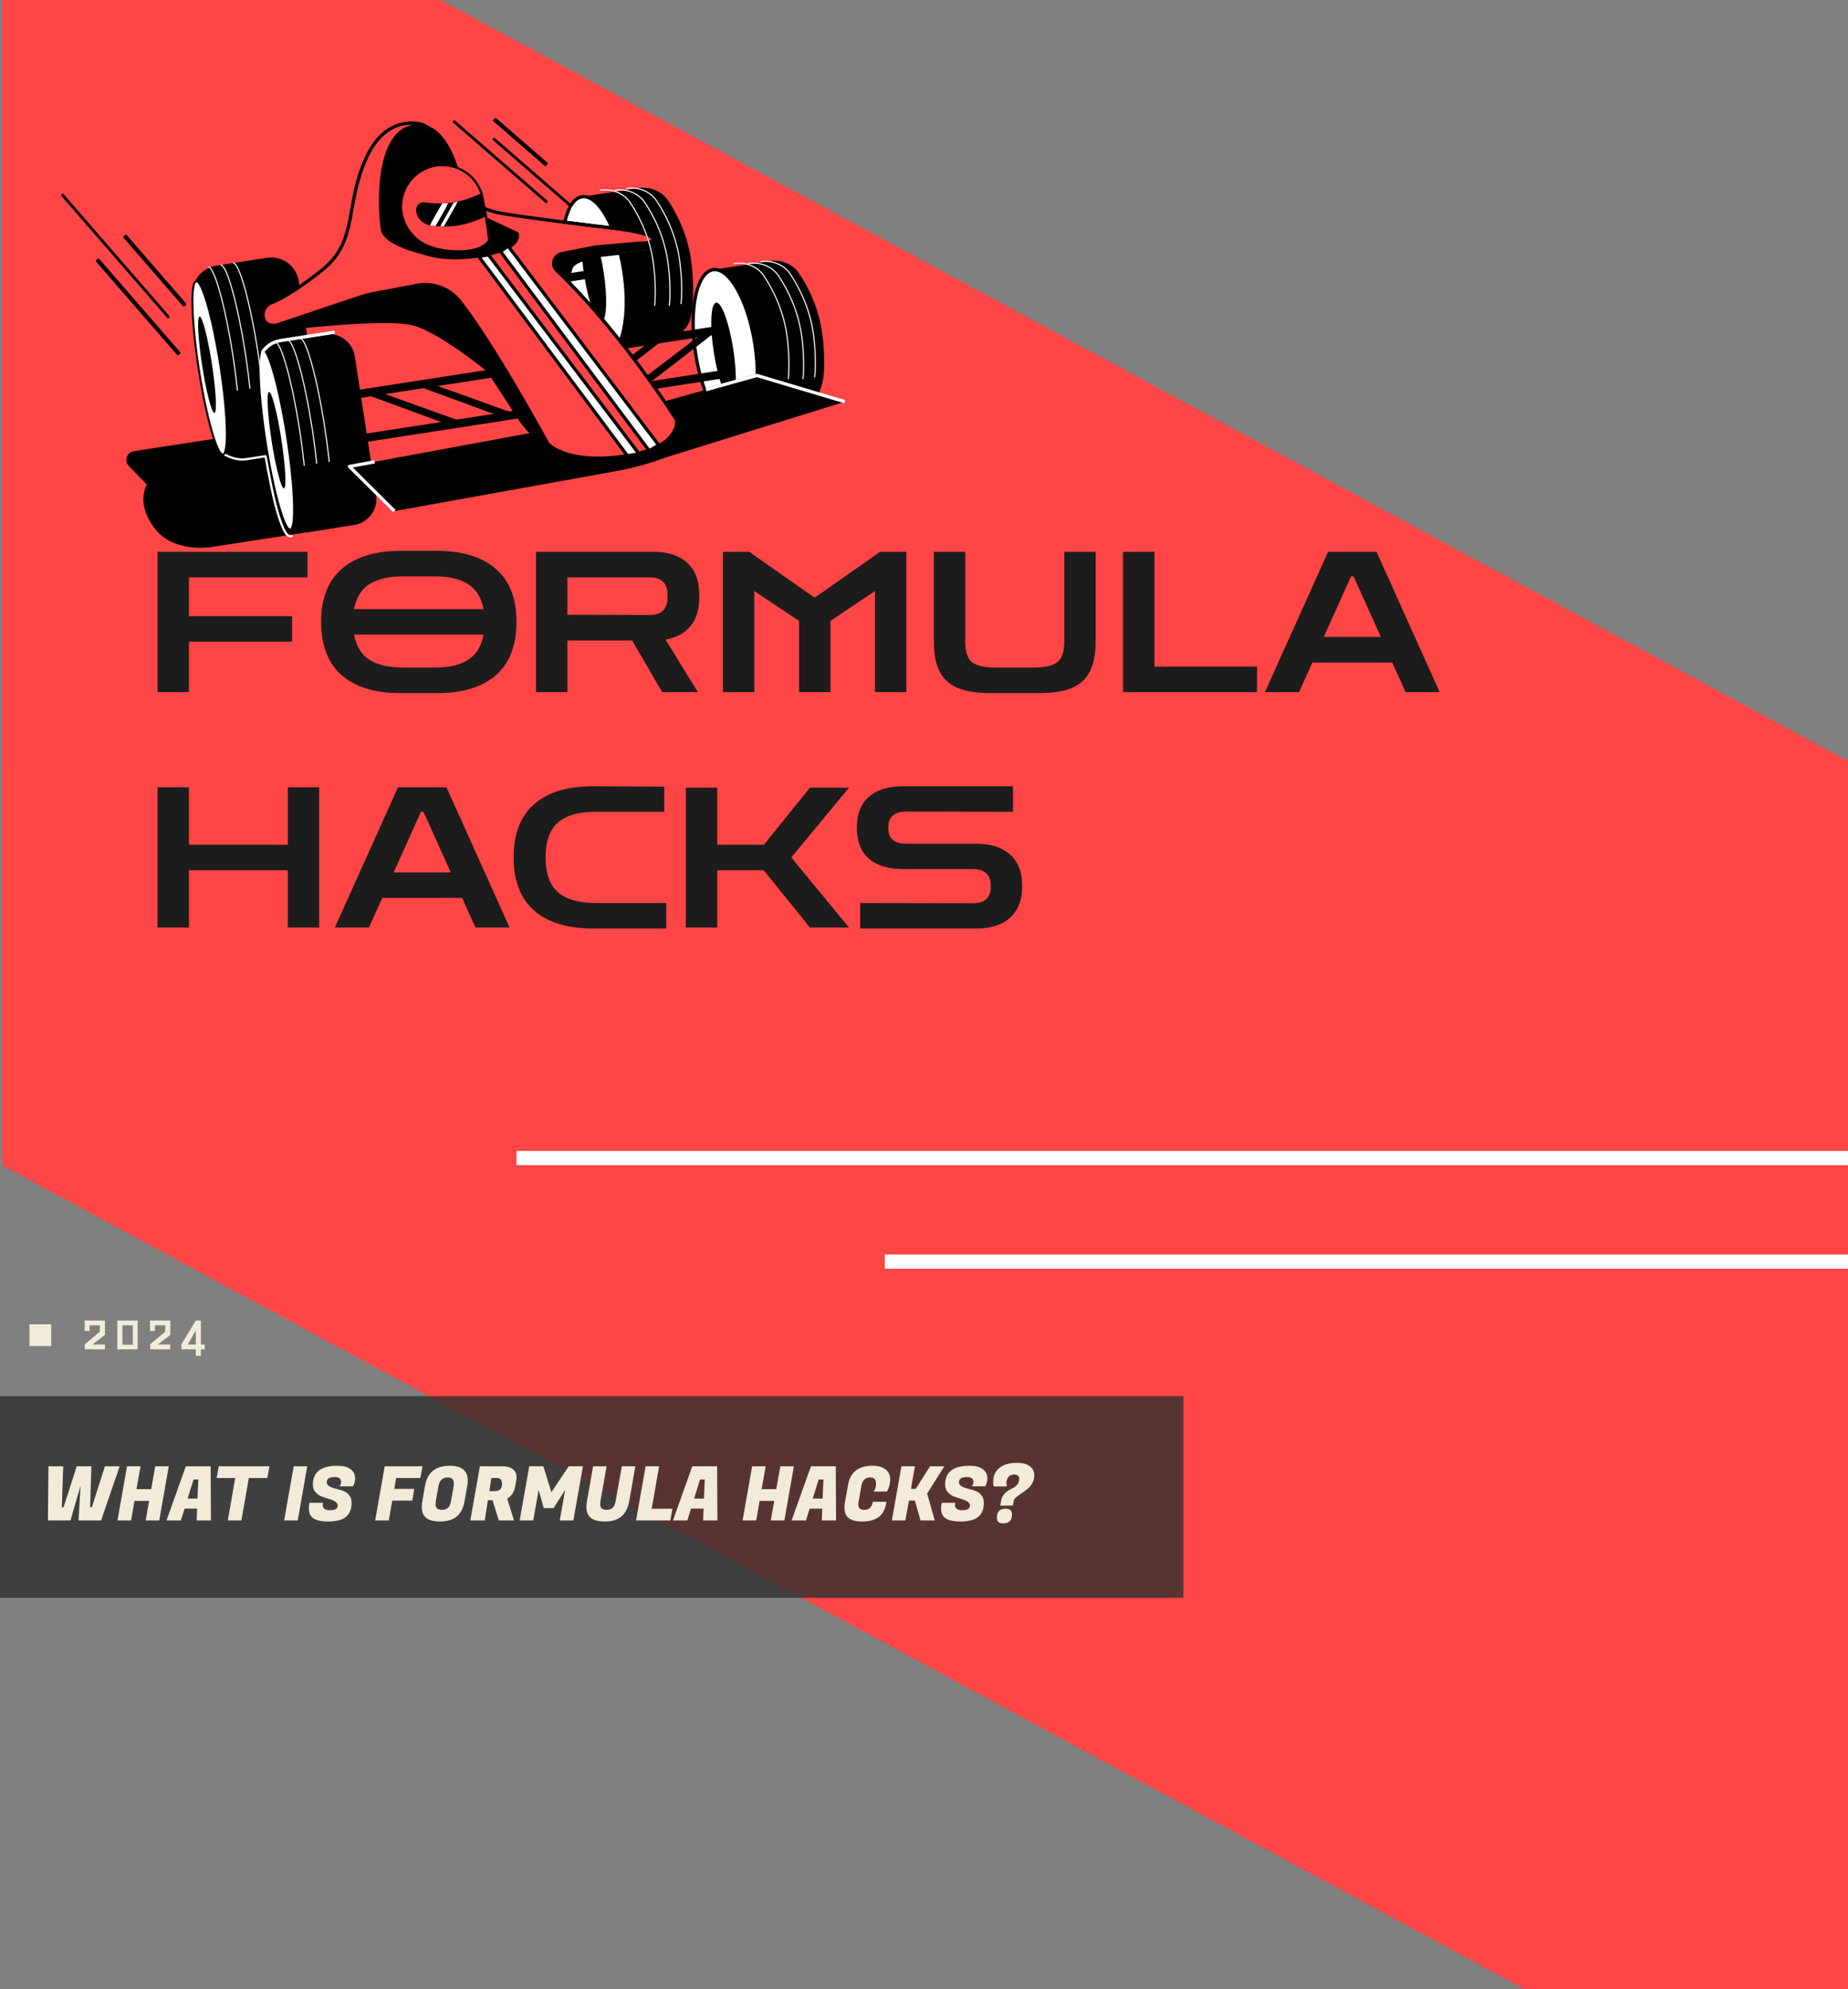 <svg width="100%" height="100%" viewBox="0 0 1696 1825" fill="none" xmlns="http://www.w3.org/2000/svg">
<rect x="0" y="0" width="1696" height="1825" fill="#808080" stroke="none"/>
<path d="M1697 698.89L299.175 -57H2V1065H1697V698.89Z" fill="#FF4545"/>
<path d="M2 1069.11L1399 1825H1696V703H2V1069.11Z" fill="#FF4545"/>
<rect width="13" height="1222" transform="matrix(0 -1 -1 0 1696 1069)" fill="white"/>
<rect width="13" height="884" transform="matrix(0 -1 -1 0 1696 1164)" fill="white"/>
<rect y="1281" width="1086" height="185" fill="#2F2F2F" fill-opacity="0.8"/>
<rect x="27" y="1215" width="20" height="20" fill="#F2EBD9"/>
<path d="M96.316 1233.61V1238L77.801 1237.94V1233.37L91.629 1221.83V1215.97H82.137V1221.18H77.684V1211.57H96.316V1224.82L84.773 1233.61H96.316ZM107.684 1238V1211.57H126.316V1238H107.684ZM121.863 1215.91L112.371 1215.97V1233.78H121.863V1215.91ZM156.316 1233.61V1238L137.801 1237.94V1233.37L151.629 1221.83V1215.97H142.137V1221.18H137.684V1211.57H156.316V1224.82L144.773 1233.61H156.316ZM179.695 1233.61V1220.77L172.254 1233.61H179.695ZM184.383 1243.98H179.695V1238L166.512 1237.94V1233.37L179.695 1211.57H184.383V1233.61H187.957V1238H184.383V1243.98Z" fill="#F2EBD9"/>
<path d="M83.866 1345.32L82.693 1382.92H84.28L96.286 1345.32H109.81L92.767 1395H72.067L73.93 1363.19L64.684 1395H43.984L44.467 1345.32H57.991L56.749 1382.92H58.336L70.411 1345.32H83.866ZM154.867 1345.32L146.173 1395H133.684L136.858 1377.06H123.403L120.298 1395H107.809L116.572 1345.32H128.992L125.266 1366.3H138.721L142.447 1345.32H154.867ZM180.484 1395L180.898 1384.17H169.375L165.994 1395H152.815L170.548 1345.32H193.318L193.594 1395H180.484ZM177.655 1357.39L172.204 1374.92H181.243L182.002 1357.39H177.655ZM245.344 1356.08H228.37L221.539 1395H209.05L215.881 1356.08H198.838L200.77 1345.32H247.276L245.344 1356.08ZM281.951 1345.32L273.257 1395H260.768L269.531 1345.32H281.951ZM296.183 1380.85C296.183 1384.03 298.46 1385.62 303.014 1385.62C307.614 1385.62 309.914 1384.19 309.914 1381.34C309.914 1379.82 309.132 1378.58 307.568 1377.61C306.004 1376.65 304.095 1375.84 301.841 1375.2C299.633 1374.55 297.402 1373.82 295.148 1372.99C292.94 1372.11 291.054 1370.78 289.49 1368.99C287.926 1367.15 287.144 1364.87 287.144 1362.16C287.144 1350.61 294.573 1344.84 309.431 1344.84C314.859 1344.84 318.953 1345.87 321.713 1347.94C324.519 1349.97 325.922 1352.79 325.922 1356.43C325.922 1357.76 325.738 1359.05 325.37 1360.29C325.048 1361.49 324.703 1362.34 324.335 1362.85L323.783 1363.67H311.57C312.582 1362.62 313.088 1361.28 313.088 1359.67C313.088 1356.68 311.133 1355.19 307.223 1355.19C302.301 1355.19 299.84 1356.75 299.84 1359.88C299.84 1361.44 300.622 1362.68 302.186 1363.6C303.75 1364.52 305.636 1365.26 307.844 1365.81C310.098 1366.32 312.352 1366.96 314.606 1367.74C316.86 1368.53 318.769 1369.84 320.333 1371.68C321.897 1373.47 322.679 1375.82 322.679 1378.72C322.679 1384.56 320.931 1388.9 317.435 1391.76C313.939 1394.56 308.557 1395.97 301.289 1395.97C294.021 1395.97 289.053 1394.68 286.385 1392.1C284.407 1390.17 283.418 1387.5 283.418 1384.1C283.418 1382.81 283.556 1381.41 283.832 1379.89L284.039 1378.78H296.459L296.321 1379.61C296.229 1380.07 296.183 1380.49 296.183 1380.85ZM378.339 1376.78H359.985L356.811 1395H344.322L353.085 1345.32H387.723L385.791 1356.08H363.573L361.848 1366.02H380.202L378.339 1376.78ZM412.671 1344.84C423.757 1344.84 429.3 1349.37 429.3 1358.43C429.3 1359.95 429.139 1361.58 428.817 1363.33L426.402 1377.13C425.298 1383.52 422.906 1388.26 419.226 1391.34C415.546 1394.42 410.371 1395.97 403.701 1395.97C397.031 1395.97 392.385 1394.42 389.763 1391.34C387.969 1389.23 387.072 1386.31 387.072 1382.58C387.072 1380.92 387.256 1379.11 387.624 1377.13L390.039 1363.33C392.201 1351 399.745 1344.84 412.671 1344.84ZM405.564 1385.27C407.864 1385.27 409.704 1384.67 411.084 1383.48C412.464 1382.28 413.43 1380.07 413.982 1376.85L416.328 1363.6C416.466 1362.68 416.535 1361.86 416.535 1361.12C416.535 1357.39 414.649 1355.53 410.877 1355.53C406.139 1355.62 403.31 1358.31 402.39 1363.6L400.044 1376.85C399.86 1378 399.768 1379.2 399.768 1380.44C399.768 1383.66 401.7 1385.27 405.564 1385.27ZM460.423 1345.32C465.667 1345.32 469.393 1346.47 471.601 1348.77C473.257 1350.52 474.085 1352.73 474.085 1355.39C474.085 1356.31 473.993 1357.28 473.809 1358.29L472.843 1363.67C472.291 1366.66 471.325 1369.08 469.945 1370.92C468.611 1372.76 467.116 1374.07 465.46 1374.85L471.739 1395H457.801L452.005 1376.44H447.727L444.898 1395H431.65L440.413 1345.32H460.423ZM456.076 1356.08H450.901L449.107 1368.09H453.937C456.375 1368.09 458.123 1367.51 459.181 1366.36C460.239 1365.17 460.768 1363.6 460.768 1361.67C460.768 1357.95 459.204 1356.08 456.076 1356.08ZM498.667 1345.32L506.05 1369.12L521.92 1345.32H534.961L526.198 1395H513.709L518.677 1366.99L508.051 1383.68H499.012L494.32 1366.99L489.352 1395H476.932L485.695 1345.32H498.667ZM570.25 1391.41C566.616 1394.45 561.464 1395.97 554.794 1395.97C548.124 1395.97 543.501 1394.42 540.925 1391.34C539.085 1389.23 538.165 1386.31 538.165 1382.58C538.165 1380.92 538.349 1379.11 538.717 1377.13L544.306 1345.32H556.726L551.137 1376.85C550.953 1378 550.861 1379.2 550.861 1380.44C550.861 1383.66 552.793 1385.27 556.657 1385.27C558.957 1385.27 560.797 1384.67 562.177 1383.48C563.557 1382.28 564.523 1380.07 565.075 1376.85L570.664 1345.32H583.084L577.495 1377.13C576.345 1383.57 573.93 1388.33 570.25 1391.41ZM615.197 1395H583.733L592.496 1345.32H604.916L598.085 1384.24H617.129L615.197 1395ZM645.291 1395L645.705 1384.17H634.182L630.801 1395H617.622L635.355 1345.32H658.125L658.401 1395H645.291ZM642.462 1357.39L637.011 1374.92H646.05L646.809 1357.39H642.462ZM728.564 1345.32L719.87 1395H707.381L710.555 1377.06H697.1L693.995 1395H681.506L690.269 1345.32H702.689L698.963 1366.3H712.418L716.144 1345.32H728.564ZM754.181 1395L754.595 1384.17H743.072L739.691 1395H726.512L744.245 1345.32H767.015L767.291 1395H754.181ZM751.352 1357.39L745.901 1374.92H754.94L755.699 1357.39H751.352ZM791.277 1395.97C784.699 1395.97 780.145 1394.54 777.615 1391.69C775.867 1389.66 774.993 1386.83 774.993 1383.2C774.993 1381.64 775.154 1379.96 775.476 1378.16L778.305 1362.29C780.375 1350.66 787.85 1344.84 800.73 1344.84C806.066 1344.84 810.114 1345.99 812.874 1348.29C815.634 1350.54 817.014 1353.65 817.014 1357.6C817.014 1359.44 816.738 1361.28 816.186 1363.12C815.68 1364.92 815.174 1366.25 814.668 1367.12L813.909 1368.5H801.696C803.214 1366.76 803.973 1364.27 803.973 1361.05C803.973 1359.35 803.536 1358.02 802.662 1357.05C801.788 1356.04 800.5 1355.53 798.798 1355.53C794.152 1355.53 791.392 1358.11 790.518 1363.26L788.103 1377.2C787.873 1378.39 787.758 1379.57 787.758 1380.72C787.758 1383.75 789.575 1385.27 793.209 1385.27C797.579 1385.27 800.201 1382.81 801.075 1377.89H813.495L813.15 1379.89C811.31 1390.61 804.019 1395.97 791.277 1395.97ZM866.657 1345.32L850.856 1370.37L857.894 1395H844.784L839.609 1376.78H834.158L830.915 1395H818.495L827.258 1345.32H839.678L836.021 1366.02H840.437L853.547 1345.32H866.657ZM876.416 1380.85C876.416 1384.03 878.693 1385.62 883.247 1385.62C887.847 1385.62 890.147 1384.19 890.147 1381.34C890.147 1379.82 889.365 1378.58 887.801 1377.61C886.237 1376.65 884.328 1375.84 882.074 1375.2C879.866 1374.55 877.635 1373.82 875.381 1372.99C873.173 1372.11 871.287 1370.78 869.723 1368.99C868.159 1367.15 867.377 1364.87 867.377 1362.16C867.377 1350.61 874.806 1344.84 889.664 1344.84C895.092 1344.84 899.186 1345.87 901.946 1347.94C904.752 1349.97 906.155 1352.79 906.155 1356.43C906.155 1357.76 905.971 1359.05 905.603 1360.29C905.281 1361.49 904.936 1362.34 904.568 1362.85L904.016 1363.67H891.803C892.815 1362.62 893.321 1361.28 893.321 1359.67C893.321 1356.68 891.366 1355.19 887.456 1355.19C882.534 1355.19 880.073 1356.75 880.073 1359.88C880.073 1361.44 880.855 1362.68 882.419 1363.6C883.983 1364.52 885.869 1365.26 888.077 1365.81C890.331 1366.32 892.585 1366.96 894.839 1367.74C897.093 1368.53 899.002 1369.84 900.566 1371.68C902.13 1373.47 902.912 1375.82 902.912 1378.72C902.912 1384.56 901.164 1388.9 897.668 1391.76C894.172 1394.56 888.79 1395.97 881.522 1395.97C874.254 1395.97 869.286 1394.68 866.618 1392.1C864.64 1390.17 863.651 1387.5 863.651 1384.1C863.651 1382.81 863.789 1381.41 864.065 1379.89L864.272 1378.78H876.692L876.554 1379.61C876.462 1380.07 876.416 1380.49 876.416 1380.85ZM923.642 1360.91C923.642 1361.97 923.803 1362.94 924.125 1363.81H911.912C911.636 1362.71 911.498 1361.28 911.498 1359.53C911.498 1354.2 913.361 1349.99 917.087 1346.91C920.813 1343.78 926.149 1342.21 933.095 1342.21C938.569 1342.21 942.617 1343.25 945.239 1345.32C947.907 1347.34 949.241 1350.15 949.241 1353.74C949.241 1356.27 948.62 1358.61 947.378 1360.78C946.182 1362.94 944.687 1364.73 942.893 1366.16C941.099 1367.58 939.305 1368.89 937.511 1370.09C935.717 1371.29 934.13 1372.46 932.75 1373.61C931.37 1374.76 930.588 1375.86 930.404 1376.92L929.576 1381.41H917.984L918.743 1376.92C919.157 1374.67 920.008 1372.76 921.296 1371.19C922.584 1369.58 923.987 1368.37 925.505 1367.54C927.069 1366.66 928.61 1365.81 930.128 1364.98C933.624 1363.05 935.372 1360.27 935.372 1356.64C935.372 1354.15 933.762 1352.91 930.542 1352.91C928.334 1352.91 926.632 1353.65 925.436 1355.12C924.24 1356.54 923.642 1358.48 923.642 1360.91ZM914.879 1392.72C914.879 1389.78 915.523 1387.64 916.811 1386.31C918.145 1384.93 920.192 1384.24 922.952 1384.24C926.816 1384.24 928.748 1385.94 928.748 1389.34C928.748 1392.24 928.081 1394.36 926.747 1395.69C925.459 1397.02 923.412 1397.69 920.606 1397.69C916.788 1397.69 914.879 1396.04 914.879 1392.72Z" fill="#F2EBD9"/>
<path d="M144.6 635V506.3H282.12V529.7H173.4V565.34H268.08V588.74H173.4V635H144.6ZM366.904 635.9C343.984 635.9 326.224 630.44 313.624 619.52C301.024 608.48 294.724 592.16 294.724 570.56C294.724 549.08 301.024 532.88 313.624 521.96C326.224 510.92 344.404 505.4 368.164 505.4H400.564C424.324 505.4 442.504 510.92 455.104 521.96C467.704 532.88 474.004 549.08 474.004 570.56C474.004 592.16 467.704 608.48 455.104 619.52C442.504 630.44 424.624 635.9 401.464 635.9H366.904ZM370.144 528.8C356.824 528.8 346.444 531.2 339.004 536C331.564 540.8 326.884 548.42 324.964 558.86H443.764C441.844 548.42 437.164 540.8 429.724 536C422.284 531.2 411.904 528.8 398.584 528.8H370.144ZM370.684 612.5H398.584C412.024 612.5 422.404 610.1 429.724 605.3C437.164 600.5 441.844 592.82 443.764 582.26H324.964C326.884 592.82 331.564 600.5 339.004 605.3C346.444 610.1 357.004 612.5 370.684 612.5ZM491.944 635V506.3H599.764C613.084 506.3 623.404 509.66 630.724 516.38C638.164 523.1 641.884 533.3 641.884 546.98C641.884 558.62 639.184 567.74 633.784 574.34C628.384 580.94 620.704 585.08 610.744 586.76L640.444 635H607.684L580.144 587.66H520.744V635H491.944ZM596.344 529.7H520.744V564.08L596.344 564.26C601.624 564.26 605.644 562.94 608.404 560.3C611.284 557.66 612.724 553.22 612.724 546.98C612.724 540.62 611.284 536.18 608.404 533.66C605.644 531.02 601.624 529.7 596.344 529.7ZM663.506 635V506.3H687.626L747.206 548.06H748.106L807.686 506.3H831.806V635H803.006V542.3L762.146 569.66V635H733.346V569.66L692.306 542.3V635H663.506ZM909.061 635.9C895.981 635.9 885.661 634.22 878.101 630.86C870.541 627.38 865.141 622.16 861.901 615.2C858.661 608.24 857.041 599.48 857.041 588.92V506.3H885.841V588.92C885.841 598.04 887.941 604.28 892.141 607.64C896.461 610.88 903.721 612.5 913.921 612.5H948.661C958.861 612.5 966.061 610.88 970.261 607.64C974.581 604.28 976.741 598.04 976.741 588.92V506.3H1005.54V588.92C1005.54 599.48 1003.92 608.24 1000.68 615.2C997.441 622.16 992.041 627.38 984.481 630.86C976.921 634.22 966.601 635.9 953.521 635.9H909.061ZM1030.71 635V506.3H1059.51V611.6H1153.65V635H1030.71ZM1160.89 635L1218.85 506.3H1263.31L1321.27 635H1289.95L1277.71 607.82H1204.45L1192.21 635H1160.89ZM1214.89 584.42H1267.27L1242.25 528.8H1239.91L1214.89 584.42ZM144.6 851V722.3H173.4V775.04H264.12V722.3H292.92V851H264.12V798.44H173.4V851H144.6ZM307.296 851L365.256 722.3H409.716L467.676 851H436.356L424.116 823.82H350.856L338.616 851H307.296ZM361.296 800.42H413.676L388.656 744.8H386.316L361.296 800.42ZM544.824 851.9C521.064 851.9 502.884 846.44 490.284 835.52C477.684 824.48 471.384 808.16 471.384 786.56C471.384 765.08 477.684 748.82 490.284 737.78C502.884 726.74 521.064 721.28 544.824 721.4L609.624 721.76V744.8H546.804C531.204 744.8 519.624 748.1 512.064 754.7C504.504 761.3 500.724 771.92 500.724 786.56C500.724 801.2 504.504 811.88 512.064 818.6C519.624 825.2 531.204 828.5 546.804 828.5H611.424V851.9H544.824ZM629.405 851V722.66H658.205V775.04H701.045L743.345 722.66H779.165L726.245 786.74L779.165 851H743.345L700.865 798.44H658.205V851H629.405ZM789.444 851.9V828.5L892.944 828.68C898.224 828.68 902.244 827.48 905.004 825.08C907.884 822.56 909.324 818.54 909.324 813.02C909.324 807.5 907.884 803.54 905.004 801.14C902.244 798.62 898.224 797.36 892.944 797.36H828.504C815.184 797.36 804.804 794.18 797.364 787.82C790.044 781.34 786.384 771.86 786.384 759.38C786.384 746.9 790.044 737.48 797.364 731.12C804.804 724.64 815.184 721.4 828.504 721.4H929.664V744.8L831.564 744.62C826.404 744.62 822.384 745.82 819.504 748.22C816.624 750.5 815.184 754.22 815.184 759.38C815.184 764.54 816.624 768.32 819.504 770.72C822.384 773 826.404 774.14 831.564 774.14H896.004C909.324 774.14 919.644 777.44 926.964 784.04C934.404 790.52 938.124 800.18 938.124 813.02C938.124 825.74 934.404 835.4 926.964 842C919.644 848.6 909.324 851.9 896.004 851.9H789.444Z" fill="#1C1C1C"/>
<g clip-path="url(#clip0_1200_1185)">
<path d="M317.18 454.34L264.47 392.106L122.773 414.001C116.337 414.995 113.704 422.847 118.246 427.518L134.745 444.491C131.282 451.369 127.491 465.945 142.166 485.097C157.262 504.809 185.325 502.819 190.859 502.211L191.016 502.372L305.875 484.624C320.186 482.413 326.543 465.384 317.188 454.338L317.18 454.34Z" fill="black"/>
<path d="M636.98 312.977C633.646 278.497 640.458 250.821 653.523 247.682C653.802 247.603 654.094 247.55 654.378 247.506C663.614 246.078 673.673 257.113 681.489 275.154C686.404 286.462 690.428 300.519 692.819 315.993C694.362 325.979 695.074 335.608 695.051 344.478L646.832 357.953C643.246 348.107 640.31 336.696 638.41 324.401C638.146 322.695 637.91 320.993 637.694 319.307" fill="white"/>
<path d="M636.98 312.977C633.646 278.497 640.458 250.821 653.523 247.682C653.802 247.603 654.094 247.55 654.378 247.506C663.614 246.078 673.673 257.113 681.489 275.154C686.404 286.462 690.428 300.519 692.819 315.993C694.362 325.979 695.074 335.608 695.051 344.478L646.832 357.953C643.246 348.107 640.31 336.696 638.41 324.401C638.146 322.695 637.91 320.993 637.694 319.307" stroke="black" stroke-width="3" stroke-miterlimit="10"/>
<path d="M670.863 366.07C675.802 365.307 676.748 344.895 672.975 320.48C669.203 296.065 662.14 276.891 657.201 277.654C652.262 278.417 651.316 298.828 655.089 323.244C658.861 347.659 665.924 366.833 670.863 366.07Z" fill="black"/>
<path d="M244.467 418.451L225.753 421.342C218.499 422.463 210.162 419.72 204.502 415.919" stroke="white" stroke-width="2" stroke-miterlimit="10"/>
<path d="M340.648 424.328L321.335 427.904L344.795 451.167L345.227 453.958C347.276 467.218 338.185 479.632 324.916 481.682L284.559 487.918C271.3 489.967 258.885 480.876 256.837 467.616L237.22 340.661C235.169 327.393 244.26 314.979 257.52 312.93L297.877 306.694C311.145 304.644 323.56 313.735 325.61 327.003L340.648 424.328Z" fill="black"/>
<path d="M265.097 296.03C264.478 296.134 263.922 296.132 263.413 296.034C260.289 297.055 257.204 297.929 253.942 298.054C253.517 298.269 253.072 298.417 252.623 298.478C251.025 298.699 249.651 298.487 248.132 298.016C248.095 298.004 248.056 297.984 248.019 297.972C247.46 298.006 246.885 297.997 246.308 297.919C243.522 297.529 241.363 295.375 240.858 292.621C240.405 291.8 240.168 290.84 240.219 289.853C240.232 289.595 240.282 289.349 240.314 289.097C239.971 288.189 239.953 287.106 240.434 285.938C243.302 278.923 250.221 276.195 256.497 272.914C259.011 271.6 261.529 270.311 264.068 269.045C267.456 266.651 270.956 264.523 274.966 263.241L274.129 257.822C271.98 243.916 258.969 234.388 245.063 236.537L198.304 243.762C184.398 245.91 174.87 258.921 177.019 272.827L196.278 397.465C198.427 411.371 211.438 420.899 225.344 418.75L272.102 411.525C286.008 409.376 295.536 396.365 293.387 382.459L279.297 291.269C278.909 291.673 278.445 291.983 277.889 292.148C273.616 293.443 269.511 295.251 265.097 296.03Z" fill="black"/>
<path d="M573.769 318.836L570.359 314.467C571.512 315.93 572.645 317.387 573.769 318.836Z" stroke="#ED2424" stroke-width="1.02" stroke-miterlimit="10"/>
<path d="M601.072 355.823L597.473 350.743C598.721 352.482 599.919 354.184 601.072 355.823Z" stroke="#ED2424" stroke-width="1.02" stroke-miterlimit="10"/>
<path d="M471.127 377.958L475.047 377.352L475.898 382.858L474.433 383.084C474.239 382.796 474.052 382.499 473.856 382.203C472.996 380.862 472.08 379.443 471.127 377.958Z" stroke="#ED2424" stroke-width="1.02" stroke-miterlimit="10"/>
<path d="M395.137 118.242C404.255 123.017 410.848 133.484 415.575 145.068C415.575 145.068 415.591 145.11 415.619 145.176C415.649 145.26 415.696 145.394 415.766 145.559C416.872 148.264 417.857 151.041 418.753 153.814C418.767 153.847 418.779 153.871 418.785 153.906" stroke="black" stroke-width="3" stroke-miterlimit="10"/>
<path d="M599.73 222.966C600.252 225.999 598.116 228.844 595.057 229.202L569.498 232.154L569.168 232.187L548.039 234.632C548.039 234.632 527.529 238.286 524.441 245.08C521.363 251.88 522.838 259.768 522.838 259.768C522.838 259.768 522.828 259.761 522.818 259.754L522.81 259.755C521.123 258.031 519.432 256.334 517.717 254.658C515.613 252.575 513.497 250.529 511.378 248.518C505.893 243.332 508.529 234.13 515.935 232.676L546.798 226.602L567.187 224.845L567.448 224.823L587.811 223.07C587.811 223.07 598.405 223.409 599.241 220.086L599.73 222.966Z" fill="black"/>
<path d="M599.24 220.086L598.965 218.479" stroke="#ED2424" stroke-width="1.02" stroke-miterlimit="10"/>
<path d="M475.047 377.352L336.693 398.73L337.544 404.236L475.898 382.858L475.047 377.352Z" fill="black" stroke="black" stroke-width="2" stroke-miterlimit="10"/>
<path d="M458.22 338.738L330.473 358.477L331.325 363.991L459.072 344.252L458.22 338.738Z" fill="black" stroke="black" stroke-width="2" stroke-miterlimit="10"/>
<path d="M349.385 361.201L418.726 386.055L408.835 387.583L340.648 362.551L349.385 361.201Z" fill="black" stroke="black" stroke-width="2" stroke-miterlimit="10"/>
<path d="M397.557 353.757L466.898 378.612L456.998 380.141L388.82 355.107L397.557 353.757Z" fill="black" stroke="black" stroke-width="2" stroke-miterlimit="10"/>
<path d="M496.347 395.541L485.806 397.488C482.141 393.696 478.297 388.971 474.432 383.084L475.897 382.858L475.046 377.352L471.126 377.958C465.373 368.984 458.06 357.508 450.008 345.652L459.072 344.252L458.22 338.738L446.511 340.547C427.654 313.282 405.577 285.615 390.158 282.995C365.915 278.873 338.07 284.446 338.07 284.446L255.361 304.327C249.757 305.678 244.128 302.19 242.844 296.566L241.71 291.625C243.747 300.758 254.329 298.161 254.329 298.161L335.952 270.738L382.101 261.966C397.27 259.084 412.824 264.858 422.335 277.027C447.534 309.257 482.229 370.173 496.347 395.541Z" fill="black"/>
<path d="M637.684 319.308C637.638 318.953 637.593 318.607 637.547 318.253" stroke="black" stroke-width="3" stroke-miterlimit="10"/>
<path d="M666.839 340.024L667.69 345.53L601.072 355.823L597.473 350.743L666.839 340.024Z" fill="black" stroke="black" stroke-width="2" stroke-miterlimit="10"/>
<path d="M660.618 299.771L661.47 305.285L573.769 318.836L570.246 313.735L660.618 299.771Z" fill="black" stroke="black" stroke-width="2" stroke-miterlimit="10"/>
<path d="M593.908 345.771L643.42 308.074L652.157 306.724L596.693 349.637L593.908 345.771Z" fill="black" stroke="black" stroke-width="2" stroke-miterlimit="10"/>
<path d="M579.859 327.238L595.25 315.517L603.987 314.167L582.507 330.789L579.859 327.238Z" fill="black" stroke="black" stroke-width="2" stroke-miterlimit="10"/>
<path d="M561.671 209.245C554.957 208.439 537.429 206.331 518.351 203.898C521.168 191.015 526.333 182.366 533.25 180.715C533.529 180.636 533.812 180.584 534.097 180.54C543.41 179.101 553.562 190.332 561.419 208.64C561.503 208.839 561.586 209.038 561.671 209.245Z" fill="white" stroke="black" stroke-width="3" stroke-miterlimit="10"/>
<path d="M515.935 232.676L515.489 232.763C508.263 234.179 505.69 243.16 511.041 248.218C513.272 250.325 515.5 252.469 517.708 254.659C519.423 256.335 521.114 258.032 522.8 259.748L522.808 259.746L522.829 259.77C539.193 276.437 554.9 294.908 568.761 312.447C568.892 312.612 569.023 312.777 569.146 312.944C569.56 313.453 569.957 313.965 570.352 314.469L573.762 318.838C574.303 319.539 574.842 320.232 575.383 320.934C576.981 322.998 578.54 325.042 580.07 327.064C580.968 328.248 581.855 329.426 582.733 330.596C586.7 335.884 590.441 340.97 593.9 345.772C594.853 347.089 595.775 348.376 596.685 349.638C596.946 350.012 597.214 350.377 597.465 350.744L601.064 355.825C604.305 360.414 607.203 364.615 609.725 368.319C616.904 378.871 621.023 385.372 621.023 385.372C621.023 385.372 625.412 410.982 572.314 418.622C539.348 423.363 520.488 417.773 510.924 412.855C510.924 412.855 510.916 412.857 510.906 412.849C505.069 409.843 502.702 407.086 502.702 407.086C502.702 407.086 500.355 402.747 496.34 395.543C482.148 370.036 447.151 308.593 421.92 276.5C412.63 264.677 397.519 259.028 382.745 261.84L341.592 269.663C337.83 270.377 334.125 271.347 330.494 272.569L254.322 298.163C254.322 298.163 243.74 300.759 241.703 291.626C239.701 282.664 247.456 278.334 247.456 278.334C247.456 278.334 262.378 274.255 295.613 247.789C328.848 221.323 316.31 189.051 335.813 145.599C355.317 102.147 388.315 114.515 388.315 114.515L395.128 118.243C391.019 116.082 386.399 115.075 381.204 115.649C343.139 119.819 348.707 196.386 350.914 210.274C353.122 224.162 387.714 231.714 387.714 231.714C387.714 231.714 408.439 240.694 444.524 233.875C480.608 227.046 474.451 214.263 474.451 214.263L438.934 197.582C431.543 194.11 426.286 187.265 424.893 179.224C423.678 172.213 421.736 163.074 418.776 153.907C420.574 159.037 422.538 165.006 422.94 167.722C423.713 172.957 428.888 189.033 456.546 194.984C466.172 197.052 493.561 200.75 518.342 203.899C537.42 206.332 554.948 208.44 561.662 209.247L561.68 209.244C563.53 209.461 564.555 209.585 564.555 209.585C564.555 209.585 596.361 213.439 598.958 218.48L599.232 220.088C598.396 223.41 587.802 223.071 587.802 223.071L567.439 224.824L567.178 224.847L546.789 226.603L515.926 232.678L515.935 232.676Z" stroke="black" stroke-width="3" stroke-miterlimit="10"/>
<path d="M634.588 241.151C637.163 262.498 636.062 278.724 634.272 289.745C633.293 295.798 630.048 301.231 625.345 305.221L570.212 313.74L573.735 318.842L570.325 314.473C569.93 313.969 569.533 313.457 569.119 312.948C568.997 312.781 568.865 312.616 568.734 312.451C571.257 306.689 573.08 299.359 574.077 290.966C575.533 278.752 575.244 264.268 572.881 248.974C571.98 243.141 570.827 237.506 569.463 232.159L595.021 229.207C598.08 228.849 600.216 226.005 599.695 222.971L599.206 220.092L598.931 218.484C596.334 213.443 564.528 209.589 564.528 209.589C564.528 209.589 563.503 209.465 561.653 209.248C561.559 209.042 561.475 208.843 561.383 208.646C553.392 190.958 542.996 179.967 533.214 180.72C532.899 180.733 532.588 180.773 532.277 180.821L585.73 172.561C596.647 170.874 607.426 175.384 613.161 184.007C621.318 196.262 631.561 216.027 634.588 241.151Z" fill="black"/>
<path d="M572.537 249.028C574.901 264.321 575.327 278.784 574.112 290.96C573.254 299.623 571.564 307.127 569.155 312.942C569.032 312.776 568.901 312.611 568.769 312.446C554.909 294.907 539.201 276.436 522.838 259.768C522.838 259.768 521.363 251.88 524.441 245.08C527.528 238.286 548.039 234.632 548.039 234.632L569.168 232.187C570.499 237.548 571.635 243.186 572.537 249.028Z" fill="white" stroke="black" stroke-width="3" stroke-miterlimit="10"/>
<path d="M466.397 225.863L604.508 408.495L595.797 413.547L459.314 230.601L466.397 225.863Z" fill="white" stroke="black" stroke-width="3" stroke-miterlimit="10"/>
<path d="M204.679 417.056C210.151 416.211 209.086 379.925 202.301 336.009C195.515 292.094 185.578 257.179 180.106 258.024C174.633 258.87 175.698 295.156 182.484 339.071C189.27 382.987 199.207 417.902 204.679 417.056Z" fill="white" stroke="black" stroke-width="1.78" stroke-miterlimit="10"/>
<path d="M396.316 270.885L450.786 339.887L446.521 340.546C446.521 340.546 405.626 306.7 380.142 298.887C354.657 291.075 250.235 304.255 250.235 304.255L249.631 300.343L396.325 270.884L396.316 270.885Z" fill="black"/>
<path d="M754.907 308.12C756.385 320.374 756.65 330.937 756.263 339.792C755.943 347.084 754.298 354.254 751.455 360.974L751.385 361.144L695.262 344.419C695.268 344.285 695.264 344.145 695.27 344.012C695.379 335.244 694.716 325.757 693.198 315.935C690.807 300.461 686.636 286.426 681.481 275.155C673.523 257.736 663.216 246.925 653.514 247.683C653.208 247.695 652.896 247.735 652.586 247.783L706.047 239.522C716.955 237.836 727.744 242.344 733.47 250.969C741.635 263.222 751.879 282.988 754.905 308.111L754.907 308.12Z" fill="black"/>
<path d="M695.271 344.02C695.265 344.153 695.27 344.294 695.264 344.427L695.044 344.487L695.271 344.02Z" fill="black"/>
<path d="M196.825 378.846C199.295 378.465 198.238 358.363 194.466 333.947C190.693 309.532 185.633 290.048 183.163 290.43C180.693 290.812 181.75 310.914 185.522 335.329C189.295 359.744 194.355 379.228 196.825 378.846Z" fill="black"/>
<path d="M775.673 368.471L611.269 419.598C596.381 425.207 581.015 429.442 565.361 432.267L362.355 468.84L344.541 451.179L321.081 427.916L340.394 424.341L485.552 397.5L496.093 395.554C500.109 402.758 502.456 407.098 502.456 407.098C502.456 407.098 504.822 409.855 510.659 412.861C510.669 412.868 510.678 412.867 510.678 412.867C520.242 417.785 539.101 423.374 572.067 418.633C625.166 410.993 620.776 385.383 620.776 385.383C620.776 385.383 616.658 378.883 609.479 368.33L646.569 357.968L694.787 344.492L695.007 344.431L751.13 361.157L759.703 363.713L775.673 368.471Z" fill="black"/>
<path d="M418.785 153.906C418.785 153.906 424.924 186.276 430.501 191.14C436.087 196.002 474.459 214.261 474.459 214.261C474.459 214.261 478.289 224.546 457.001 230.818C435.714 237.089 410.466 236.173 410.466 236.173C410.466 236.173 374.376 230.688 365.619 224.198C356.864 217.718 351.25 217.015 350.416 206.364C349.58 195.704 349.915 160.763 352.335 151.585C354.754 142.407 359.983 118.99 377.293 116.377C394.602 113.755 412.669 128.598 418.786 153.914L418.785 153.906Z" fill="black"/>
<path d="M243.734 418.564C246.688 435.106 250.201 453.618 253.502 465.679C260.075 489.717 264.052 492.56 267.377 492.046L268.403 491.888" stroke="white" stroke-width="2.05" stroke-miterlimit="10"/>
<path d="M266.416 485.817C271.888 484.972 270.603 447.258 263.545 401.582C256.487 355.906 246.33 319.564 240.857 320.41C235.385 321.255 236.671 358.968 243.729 404.644C250.786 450.32 260.944 486.663 266.416 485.817Z" fill="white" stroke="black" stroke-width="1.62" stroke-miterlimit="10"/>
<path d="M445.883 197.408C445.883 197.408 444.657 198.038 442.543 198.974C438.059 200.954 429.57 204.304 420.375 205.884C411.661 207.38 402.453 206.88 396.997 206.338C392.392 205.876 388.087 203.595 385.381 199.84C384.258 198.285 383.347 196.441 383.024 194.347C381.913 187.161 388.341 186.512 388.341 186.512C388.341 186.512 403.079 189.007 416.605 186.679C430.122 184.352 442.104 178.205 442.104 178.205L443.628 185.953L445.884 197.416L445.883 197.408Z" fill="black" stroke="black" stroke-width="2" stroke-miterlimit="10"/>
<path d="M445.883 197.408L448.968 219.999C448.968 219.999 445.212 231.889 416.256 230.55C387.299 229.211 378.211 215.151 378.211 215.151C373.2 209.785 369.704 202.916 368.499 195.118C365.31 174.483 379.793 154.884 400.455 151.868C419.166 149.136 436.72 160.6 442.11 178.186C442.11 178.186 430.127 184.334 416.611 186.661C403.094 188.987 388.347 186.494 388.347 186.494C388.347 186.494 381.919 187.143 383.03 194.328C383.353 196.422 384.264 198.266 385.387 199.822C388.102 203.575 392.398 205.857 397.003 206.319C402.459 206.861 411.668 207.37 420.381 205.865C429.576 204.285 438.065 200.936 442.549 198.955C444.663 198.02 445.889 197.389 445.889 197.389L445.883 197.408Z" fill="#FF4545" stroke="black" stroke-width="2" stroke-linecap="round" stroke-linejoin="round"/>
<path d="M240.683 323.4C244.314 317.723 250.271 313.574 257.448 312.465L307.067 304.797" stroke="white" stroke-width="3" stroke-linejoin="round"/>
<path d="M361.959 468.901L344.145 451.241L320.685 427.978L339.998 424.402L343.712 423.714" stroke="white" stroke-width="3" stroke-linejoin="round"/>
<path d="M647.948 357.534L694.391 344.553L694.611 344.493L750.733 361.218L759.306 363.775L775.276 368.532" stroke="white" stroke-width="3" stroke-linejoin="round"/>
<path d="M260.581 448.062C263.051 447.681 261.994 427.579 258.222 403.163C254.449 378.748 249.389 359.265 246.919 359.646C244.449 360.028 245.506 380.13 249.278 404.545C253.051 428.961 258.111 448.444 260.581 448.062Z" fill="black"/>
<path d="M697.938 240.131C708.845 238.445 719.634 242.953 725.36 251.578C733.525 263.831 743.769 283.597 746.795 308.721C748.274 320.975 748.539 331.537 748.152 340.392C748.071 342.213 747.911 344.029 747.669 345.83" stroke="white" stroke-linecap="round" stroke-linejoin="round"/>
<path d="M687.186 241.792C698.093 240.107 708.882 244.615 714.608 253.24C722.773 265.493 733.017 285.258 736.043 310.382C737.522 322.636 737.787 333.199 737.4 342.054C737.319 343.875 737.159 345.69 736.917 347.492" stroke="white" stroke-linecap="round" stroke-linejoin="round"/>
<path d="M673.715 241.801C684.623 240.115 695.411 244.623 701.137 253.248C709.302 265.501 719.546 285.266 722.573 310.39C724.051 322.644 724.316 333.207 723.929 342.062C723.849 343.883 723.688 345.698 723.446 347.5" stroke="white" stroke-linecap="round" stroke-linejoin="round"/>
<path d="M575.232 172.896C586.14 171.21 596.929 175.718 602.654 184.343C610.82 196.596 621.064 216.361 624.09 241.485C625.569 253.739 625.834 264.302 625.447 273.157C625.366 274.978 625.206 276.793 624.964 278.595" stroke="white" stroke-linecap="round" stroke-linejoin="round"/>
<path d="M564.479 174.557C575.386 172.872 586.175 177.38 591.901 186.005C600.066 198.258 610.31 218.023 613.336 243.147C614.815 255.401 615.08 265.963 614.693 274.818C614.612 276.639 614.452 278.455 614.21 280.256" stroke="white" stroke-linecap="round" stroke-linejoin="round"/>
<path d="M551.01 174.565C561.917 172.88 572.706 177.388 578.432 186.013C586.597 198.266 596.841 218.031 599.867 243.155C601.346 255.409 601.611 265.972 601.224 274.827C601.144 276.647 600.983 278.463 600.741 280.265" stroke="white" stroke-linecap="round" stroke-linejoin="round"/>
<path d="M275.248 310.332C280.719 309.486 290.878 345.832 297.936 391.505C299.7 402.921 301.105 413.845 302.135 423.822" stroke="white" stroke-miterlimit="10"/>
<path d="M263.814 312.099C269.286 311.253 279.445 347.599 286.502 393.271C288.266 404.687 289.672 415.612 290.702 425.589" stroke="white" stroke-miterlimit="10"/>
<path d="M252.373 313.866C257.844 313.021 268.003 349.366 275.061 395.039C276.825 406.455 278.23 417.38 279.26 427.357" stroke="white" stroke-miterlimit="10"/>
<path d="M213.918 241.358C219.389 240.513 229.548 276.858 236.606 322.531C238.37 333.947 239.775 344.871 240.805 354.848" stroke="white" stroke-miterlimit="10"/>
<path d="M202.477 243.126C207.948 242.28 218.107 278.626 225.164 324.299C226.928 335.715 228.334 346.639 229.364 356.616" stroke="white" stroke-miterlimit="10"/>
<path d="M191.043 244.893C196.514 244.047 206.673 280.393 213.731 326.065C215.495 337.481 216.9 348.406 217.93 358.383" stroke="white" stroke-miterlimit="10"/>
<path d="M575.794 418.137L586.446 416.456L448.345 233.831L439.311 235.192L575.794 418.137Z" fill="white" stroke="black" stroke-width="3" stroke-miterlimit="10"/>
<path d="M544.526 283.552C546.032 285.816 547.795 287.864 549.45 290.008C550.696 291.623 551.756 293.171 553.178 294.557C556.971 290.671 557.428 271.82 554.007 249.677C552.87 242.319 551.429 235.449 549.839 229.44C544.563 230.352 539.292 231.29 533.993 232.109C534.298 238.255 534.996 245.169 536.12 252.441C537.937 264.201 540.517 274.733 543.257 282.416C543.748 282.684 544.186 283.058 544.517 283.545L544.526 283.552Z" fill="black"/>
<path d="M545.791 248.123L546.643 253.637L523.639 257.192L522.08 251.787L545.791 248.123Z" fill="black" stroke="black" stroke-width="2" stroke-miterlimit="10"/>
<path d="M397.495 206.296L407.987 187.817" stroke="white" stroke-width="5" stroke-miterlimit="10"/>
<path d="M406.008 207.045L417.687 186.486" stroke="white" stroke-width="3" stroke-miterlimit="10"/>
<path d="M407.046 207.767L404.167 207.691L404.887 206.354L407.046 207.767Z" fill="white"/>
<path d="M407.141 207.69L407.047 207.767L405.421 206.783L405.636 206.688L407.141 207.69Z" fill="white"/>
<path d="M416.531 185.8L420.134 185.084L418.691 187.336L416.494 185.902L416.531 185.8Z" fill="white"/>
<path d="M399.37 207.409C399.37 207.409 395.237 207.095 394.488 206.761L395.615 205.202L399.449 207.291L399.37 207.409Z" fill="white"/>
<path d="M406.081 186.735C406.081 186.735 410.171 186.606 411.315 186.473L409.803 189.018L405.822 187.172L406.081 186.735Z" fill="white"/>
<path d="M165.203 322.932L91.186 237.692C90.756 237.197 90.007 237.145 89.513 237.574L88.447 238.5C87.952 238.929 87.899 239.678 88.329 240.173L162.346 325.412C162.775 325.907 163.524 325.96 164.018 325.53L165.085 324.604C165.579 324.175 165.632 323.426 165.203 322.932Z" fill="black"/>
<path d="M170.866 278.54L116.188 215.571C115.87 215.206 115.212 215.258 114.718 215.687L113.652 216.613C113.157 217.043 113.013 217.687 113.331 218.052L168.009 281.021C168.326 281.386 168.984 281.334 169.479 280.905L170.545 279.979C171.04 279.55 171.183 278.906 170.866 278.54Z" fill="black"/>
<path d="M155.46 289.961L58.363 178.143C57.979 177.701 57.264 177.693 56.766 178.125L56.621 178.251C56.123 178.683 56.031 179.392 56.415 179.835L153.511 291.653C153.895 292.095 154.61 292.103 155.108 291.671L155.253 291.545C155.751 291.113 155.844 290.403 155.46 289.961Z" fill="black"/>
<path d="M523.377 186.726L453.925 126.454C453.65 126.216 453.077 126.426 452.645 126.924L452.519 127.069C452.087 127.567 451.959 128.164 452.234 128.403L521.685 188.675C521.96 188.914 522.533 188.703 522.966 188.205L523.092 188.06C523.524 187.562 523.652 186.965 523.377 186.726Z" fill="black"/>
<path d="M502.473 184.297L417.427 110.491C417.119 110.224 416.491 110.444 416.023 110.982C415.556 111.52 415.427 112.173 415.735 112.44L500.782 186.246C501.09 186.513 501.718 186.294 502.185 185.755C502.652 185.217 502.781 184.564 502.473 184.297Z" fill="black"/>
<path d="M502.63 149.478L455.057 108.193C454.8 107.97 454.218 108.22 453.758 108.751L452.946 109.686C452.485 110.217 452.32 110.828 452.577 111.051L500.15 152.336C500.407 152.559 500.988 152.309 501.449 151.778L502.261 150.843C502.721 150.312 502.887 149.701 502.63 149.478Z" fill="black"/>
</g>
<defs>
<clipPath id="clip0_1200_1185">
<rect width="710.03" height="360.538" fill="white" transform="translate(26 165.427) rotate(-8.784)"/>
</clipPath>
</defs>
</svg>

